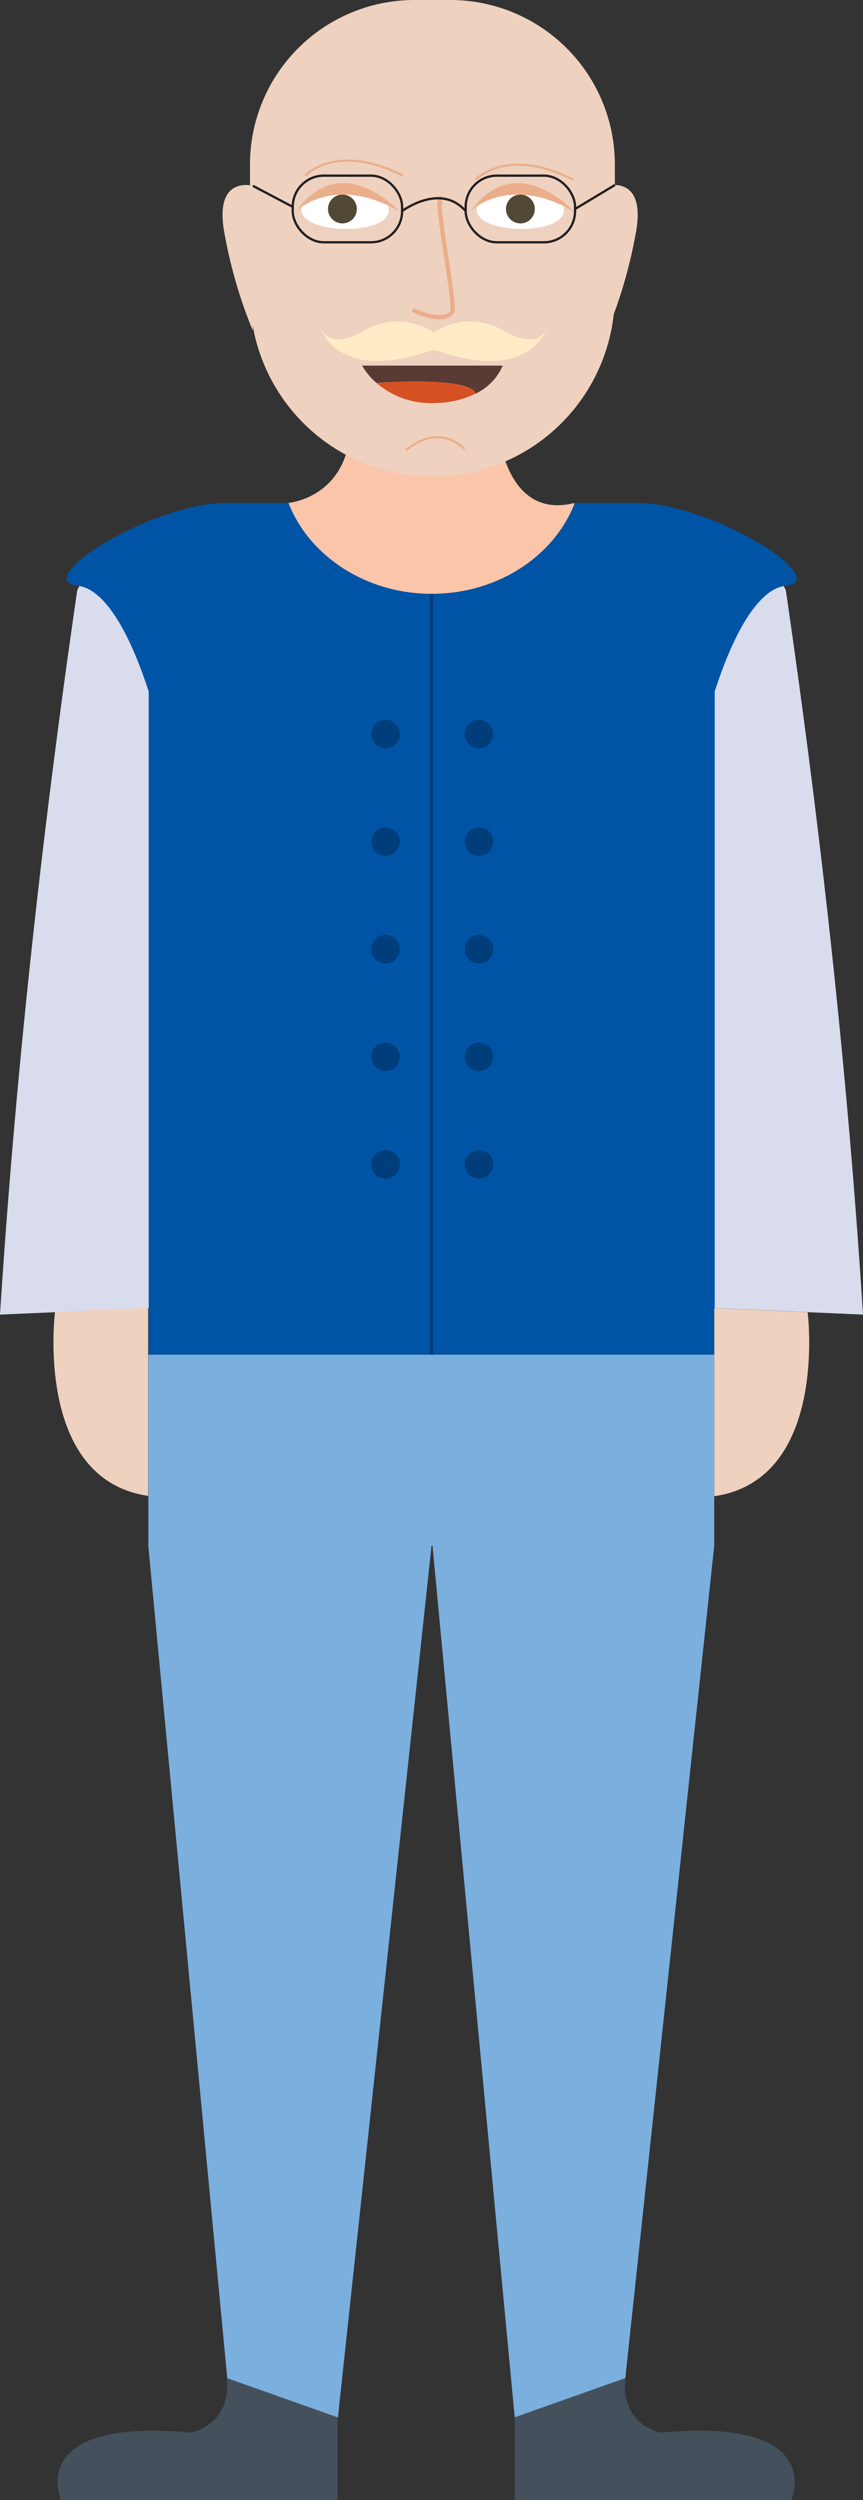 <svg xmlns="http://www.w3.org/2000/svg" viewBox="0 0 180.58 523.1"><rect x="0" y="0" width="180.58" height="523.1" fill="#333333" stroke="none"/><defs><style>.cls-1{fill:#fbc5aa;}.cls-2{fill:#d8dcec;}.cls-3{fill:#0054a6;}.cls-4{fill:#00a881;stroke:#003d7b;stroke-width:0.76px;}.cls-12,.cls-13,.cls-16,.cls-4{stroke-miterlimit:10;}.cls-5{fill:#7bafde;}.cls-12,.cls-13,.cls-6{fill:#eed1bf;}.cls-7{fill:#44515c;}.cls-8{fill:#003d7b;}.cls-9{fill:#fff;}.cls-10{fill:#514835;}.cls-11{fill:#ebae8a;}.cls-12,.cls-13{stroke:#ebae8a;}.cls-12{stroke-width:0.89px;}.cls-13{stroke-width:0.45px;}.cls-14{fill:#5a3b34;}.cls-15{fill:#d55225;}.cls-16{fill:none;stroke:#231f20;stroke-width:0.48px;}.cls-17{fill:#ffebc6;}</style></defs><g id="Layer_2" data-name="Layer 2"><g id="Layer_9" data-name="Layer 9"><path class="cls-1" d="M60.22,105.25s12.55-.93,13.13-16h30.82s1.26,19.71,16,16l-1.33,11.33-30,12-26.07-7-6.36-12.66Z"/><path class="cls-2" d="M180.58,275.07l-39.15-1.71v-126s9-52.2,23-23.87Q176,202.72,180.58,275.07Z"/><path class="cls-2" d="M0,275.07l39.16-1.71v-126s-9-52.2-23-23.87Q4.64,202.72,0,275.07Z"/><path class="cls-3" d="M133.27,105.25h-13c-4.27,11.08-16.06,19-29.95,19s-25.67-8-29.95-19h-13c-15.78,0-41.35,16.17-31,17.34,4.35.49,9.72,6.63,14.74,22.09V283.46H149.55V144.68c5-15.46,10.39-21.6,14.74-22.09C174.61,121.42,149,105.25,133.27,105.25Z"/><line class="cls-4" x1="90.29" y1="283.46" x2="90.29" y2="124.29"/><rect class="cls-5" x="31.04" y="283.46" width="118.41" height="39.99"/><polygon class="cls-5" points="90.3 323.45 70.71 505.8 48.33 505.8 31.03 323.45 90.3 323.45"/><polygon class="cls-5" points="149.45 323.45 129.97 505.8 107.7 505.8 90.5 323.45 149.45 323.45"/><path class="cls-6" d="M11.51,274.53S7.07,309.51,31,313V273.68Z"/><path class="cls-6" d="M169,274.58s4.43,35-19.53,38.49V273.73Z"/><path class="cls-7" d="M107.7,505.8v17.3h57.87s7.64-17.34-27.28-14.09c0,0-8.5-1.51-7.44-11.42"/><path class="cls-7" d="M70.63,505.8v17.3H12.76S5.12,505.76,40,509c0,0,8.5-1.51,7.44-11.42"/><circle class="cls-8" cx="100.22" cy="153.59" r="2.99"/><circle class="cls-8" cx="80.67" cy="153.59" r="2.99"/><circle class="cls-8" cx="100.22" cy="176.11" r="2.99"/><circle class="cls-8" cx="80.67" cy="176.11" r="2.99"/><circle class="cls-8" cx="100.22" cy="198.62" r="2.99"/><circle class="cls-8" cx="80.67" cy="198.62" r="2.99"/><circle class="cls-8" cx="100.22" cy="221.13" r="2.99"/><circle class="cls-8" cx="80.67" cy="221.13" r="2.99"/><circle class="cls-8" cx="100.22" cy="243.65" r="2.99"/><circle class="cls-8" cx="80.67" cy="243.65" r="2.99"/><path class="cls-6" d="M86.74,0h7.49a34.43,34.43,0,0,1,34.43,34.43V61.55A38.18,38.18,0,0,1,90.49,99.73h0A38.18,38.18,0,0,1,52.31,61.55V34.43A34.43,34.43,0,0,1,86.74,0Z"/><path class="cls-9" d="M81.34,44.05c.07-5.87-18.17-6.09-18.25-.22C63,49.13,81.27,49.35,81.34,44.05Z"/><path class="cls-9" d="M118,44.05c.07-5.87-18.17-6.09-18.25-.22C99.7,49.13,117.94,49.35,118,44.05Z"/><circle class="cls-10" cx="71.65" cy="43.73" r="3.02"/><circle class="cls-10" cx="108.89" cy="43.73" r="3.02"/><path class="cls-11" d="M62,44.17s7.75-7.78,21.47,0C83.43,44.17,71.5,31,62,44.17Z"/><path class="cls-11" d="M98.49,44.17s7.75-7.78,21.47,0C120,44.17,108,31,98.49,44.17Z"/><path class="cls-12" d="M86.37,64.84s6.21,3.14,8.25.45c.88-1.15-3.87-24.3-2.32-23.82"/><path class="cls-13" d="M63.86,36.75s6.45-7.07,20.46,0"/><path class="cls-13" d="M99.5,37.61s6.45-7.07,20.46,0"/><path class="cls-14" d="M105.19,76.5a11.39,11.39,0,0,1-5.69,5.87c-1.08-3.69-20.66-2.26-20.73-2.25a13.61,13.61,0,0,1-3-3.62Z"/><path class="cls-15" d="M99.5,82.37h0a19.32,19.32,0,0,1-8.09,1.94,17.36,17.36,0,0,1-12.63-4.19C78.84,80.11,98.42,78.68,99.5,82.37Z"/><polygon class="cls-14" points="78.77 80.12 78.78 80.12 78.78 80.12 78.77 80.12"/><path class="cls-6" d="M52.91,38.88S44.61,36.56,47,49a100,100,0,0,0,5.88,20.14Z"/><path class="cls-6" d="M127.09,38.88S135.4,36.56,133,49a100.33,100.33,0,0,1-5.89,20.14Z"/><path class="cls-13" d="M85,94.24s6-6,12.22-.29"/><rect class="cls-16" x="97.44" y="36.75" width="22.89" height="13.95" rx="6.53"/><rect class="cls-16" x="61.25" y="36.75" width="22.89" height="13.95" rx="6.53"/><path class="cls-16" d="M84.14,44.17s8-6.05,13.3,0"/><line class="cls-16" x1="52.91" y1="38.88" x2="61.25" y2="43.28"/><line class="cls-16" x1="128.67" y1="38.71" x2="120.33" y2="43.73"/><path class="cls-17" d="M90.78,69.57a13.75,13.75,0,0,0-14.68-.33c-8,4.62-9.25-1.24-9.25-1.24s3,12.54,23.52,5.28h.82C111.73,80.54,114.7,68,114.7,68s-1.24,5.85-9.25,1.23a13.74,13.74,0,0,0-14.67.33"/></g></g></svg>